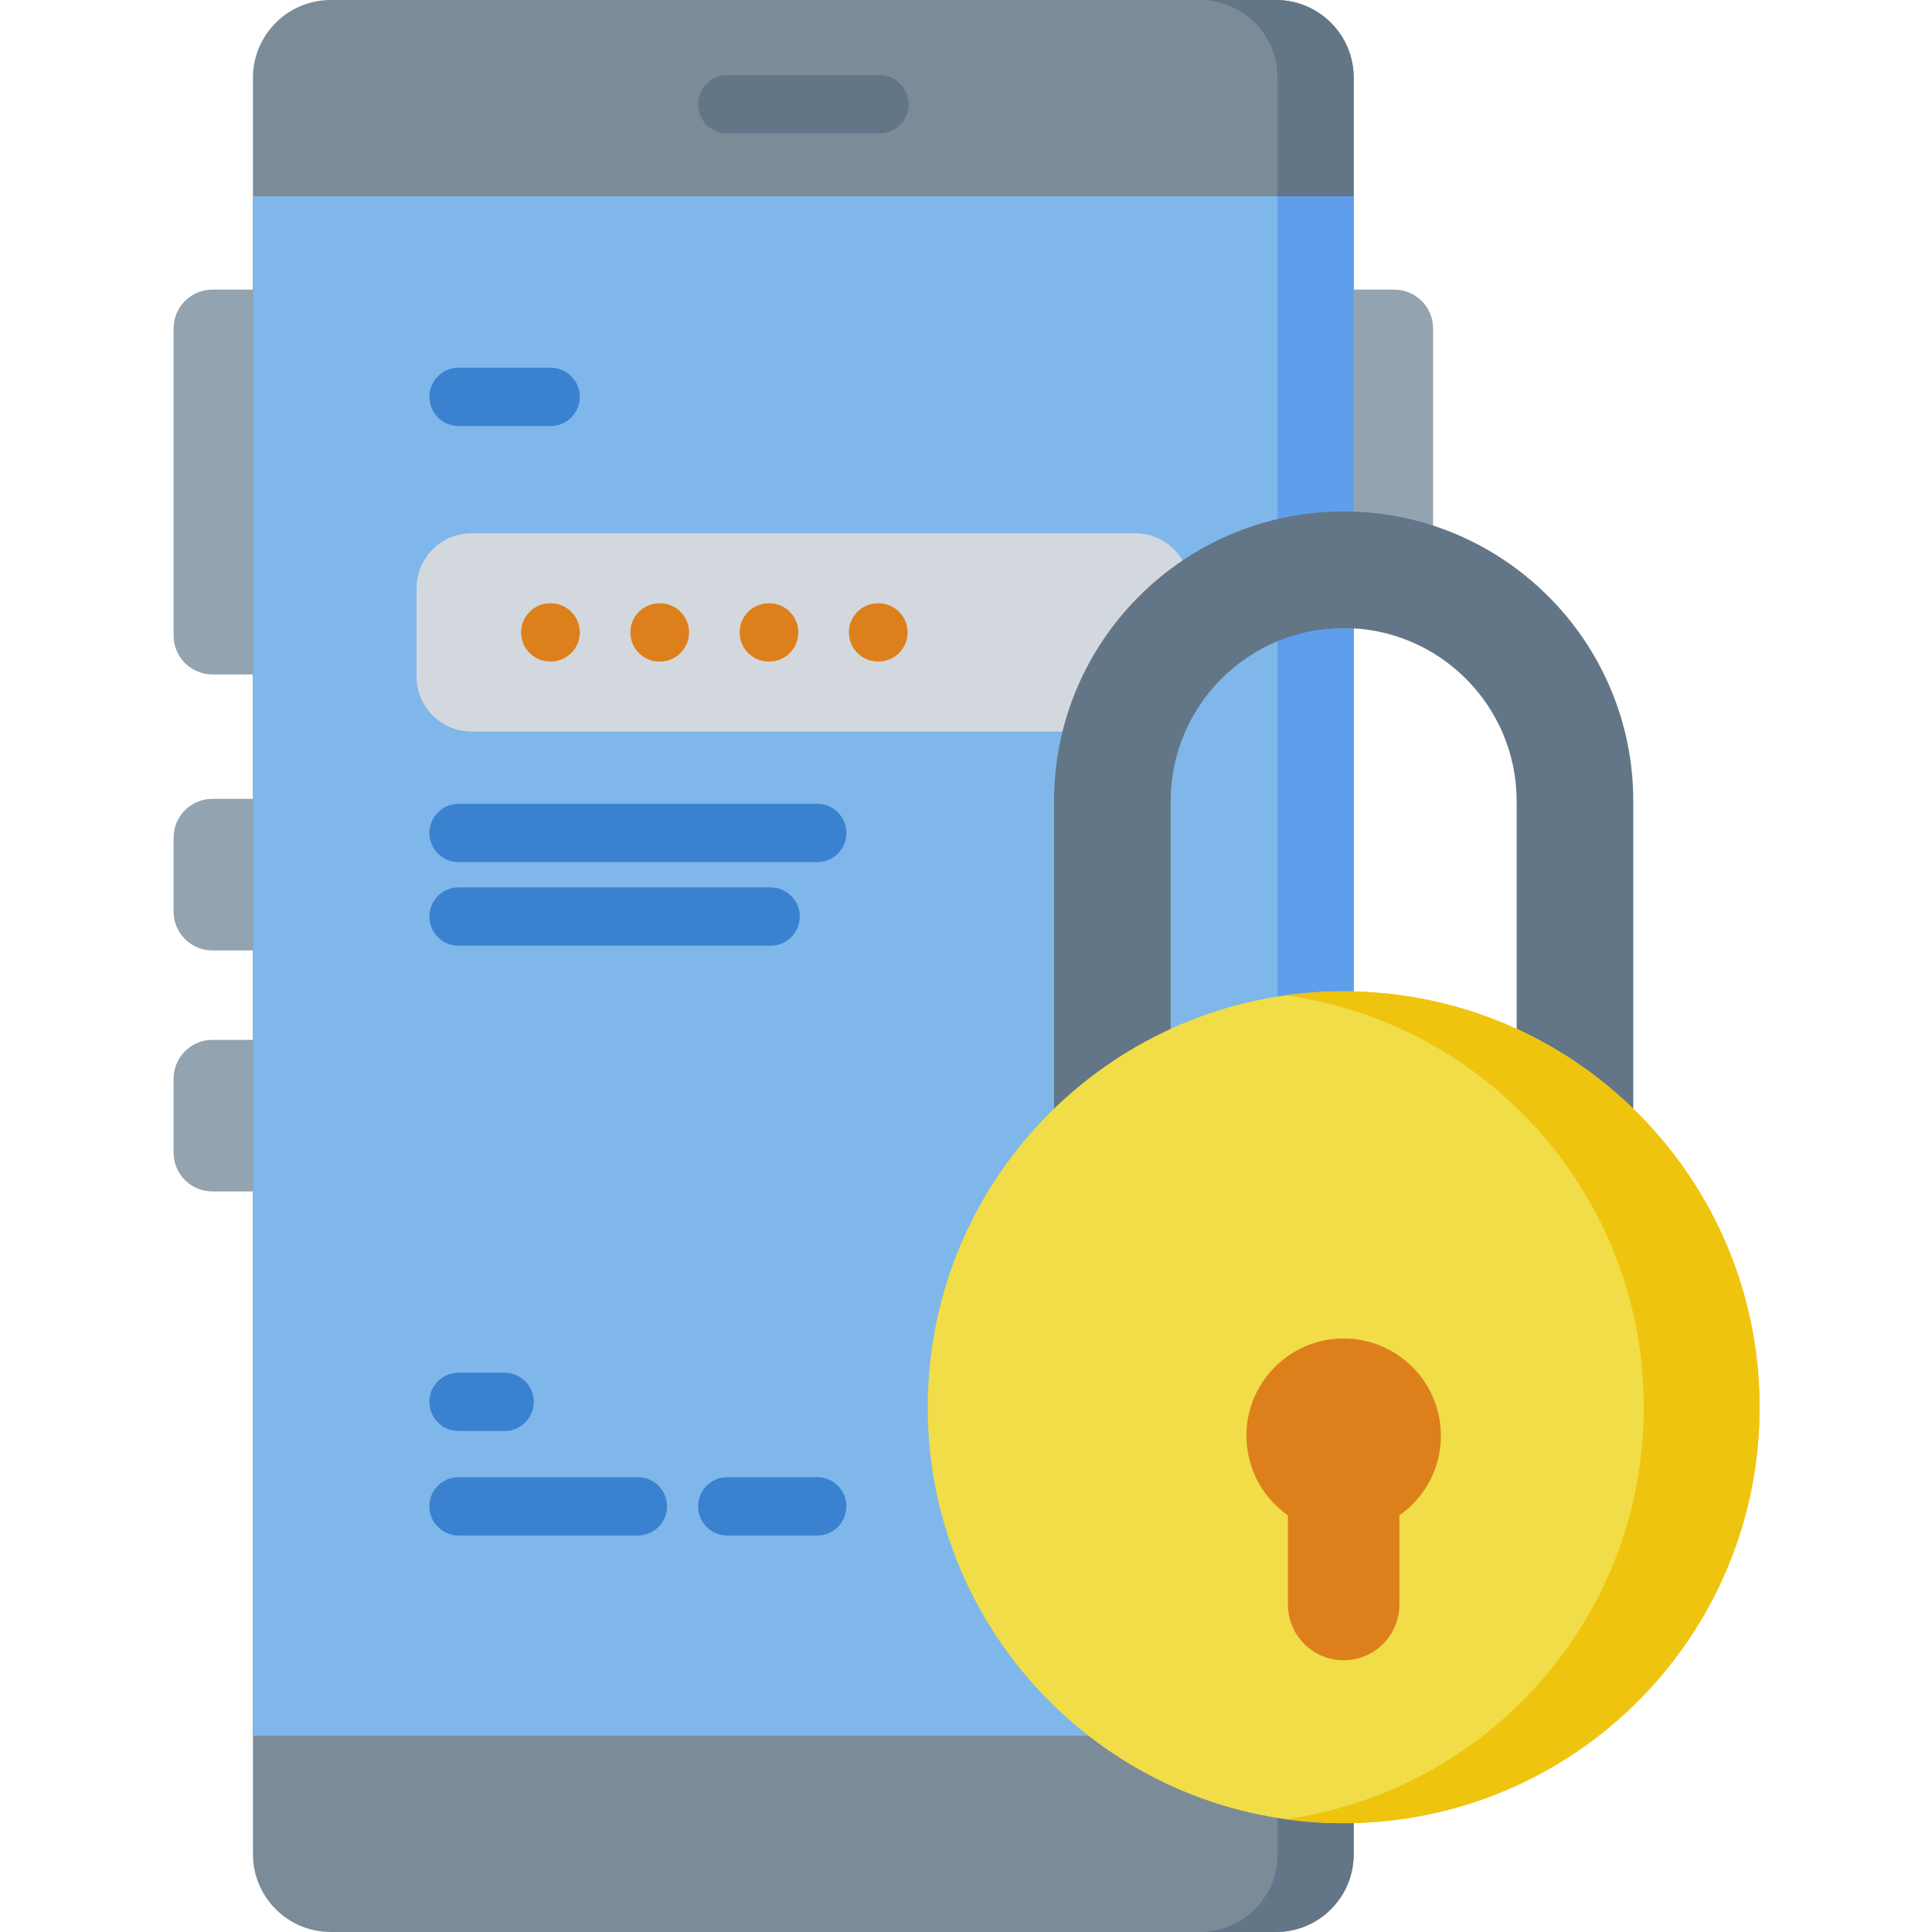 <svg height="512pt" viewBox="-46 0 512 512.001" width="512pt" xmlns="http://www.w3.org/2000/svg"><path d="m323.477 158.133h-13.391v-81.387h13.391c5.691 0 10.305 4.613 10.305 10.305v60.781c0 5.688-4.613 10.301-10.305 10.301zm0 0" fill="#93a3af"/><path d="m10.301 251.879h13.395v-40.176h-13.395c-5.688 0-10.301 4.609-10.301 10.301v19.574c0 5.688 4.613 10.301 10.301 10.301zm0 0" fill="#93a3af"/><path d="m10.301 178.734h13.395v-101.988h-13.395c-5.688 0-10.301 4.613-10.301 10.305v81.383c0 5.691 4.613 10.301 10.301 10.301zm0 0" fill="#93a3af"/><path d="m10.301 315.75h13.395v-40.176h-13.395c-5.688 0-10.301 4.609-10.301 10.301v19.574c0 5.688 4.613 10.301 10.301 10.301zm0 0" fill="#93a3af"/><path d="m21.035 491.395v-470.789c0-11.379 9.223-20.605 20.602-20.605h250.504c11.379 0 20.605 9.227 20.605 20.605v470.793c0 11.379-9.227 20.602-20.605 20.602h-250.504c-11.379 0-20.602-9.227-20.602-20.605zm0 0" fill="#7b8c98"/><path d="m312.742 20.605v470.793c0 11.383-9.219 20.602-20.605 20.602h-20.168c11.383 0 20.602-9.219 20.602-20.602v-470.793c0-11.387-9.219-20.605-20.602-20.605h20.172c11.383 0 20.602 9.219 20.602 20.605zm0 0" fill="#627687"/><path d="m21.035 52.023h291.711v407.953h-291.711zm0 0" fill="#7fb7ea"/><path d="m292.57 52.023h20.176v407.953h-20.176zm0 0" fill="#5f9eeb"/><path d="m187.062 35.367h-40.348c-4.266 0-7.723-3.457-7.723-7.723 0-4.27 3.457-7.727 7.723-7.727h40.348c4.27 0 7.727 3.457 7.727 7.727 0 4.266-3.457 7.723-7.727 7.723zm0 0" fill="#627687"/><path d="m254.816 193.863h-175.855c-8.047 0-14.574-6.523-14.574-14.574v-23.391c0-8.047 6.527-14.574 14.574-14.574h175.855c8.051 0 14.574 6.527 14.574 14.574v23.391c0 8.051-6.523 14.574-14.574 14.574zm0 0" fill="#d3d8df"/><path d="m99.93 175.32c-.023 0-.047 0-.07 0h-.113c-4.266-.039-7.695-3.527-7.656-7.797.039-4.242 3.488-7.656 7.727-7.656h.066.113c4.27.039 7.695 3.527 7.66 7.797-.039 4.242-3.492 7.656-7.727 7.656zm0 0" fill="#dd801b"/><path d="m128.887 175.32c-.023 0-.047 0-.07 0h-.113c-4.266-.039-7.695-3.527-7.656-7.797.039-4.242 3.488-7.656 7.727-7.656h.066.113c4.27.039 7.695 3.527 7.66 7.797-.039 4.242-3.492 7.656-7.727 7.656zm0 0" fill="#dd801b"/><path d="m157.844 175.32c-.023 0-.047 0-.07 0h-.113c-4.266-.039-7.695-3.527-7.656-7.797.039-4.242 3.492-7.656 7.727-7.656h.07.113c4.266.039 7.695 3.527 7.656 7.797-.039 4.242-3.488 7.656-7.727 7.656zm0 0" fill="#dd801b"/><path d="m186.801 175.32c-.02 0-.043 0-.066 0h-.113c-4.27-.039-7.695-3.527-7.66-7.797.039-4.242 3.492-7.656 7.727-7.656h.07.113c4.266.039 7.695 3.527 7.656 7.797-.039 4.242-3.488 7.656-7.727 7.656zm0 0" fill="#dd801b"/><g fill="#3a82d0"><path d="m99.93 112.898h-24.418c-4.266 0-7.723-3.457-7.723-7.727 0-4.266 3.457-7.727 7.723-7.727h24.418c4.266 0 7.727 3.461 7.727 7.727 0 4.27-3.461 7.727-7.727 7.727zm0 0"/><path d="m170.582 228.477h-95.07c-4.266 0-7.723-3.457-7.723-7.723 0-4.27 3.457-7.727 7.723-7.727h95.07c4.266 0 7.723 3.457 7.723 7.727 0 4.266-3.457 7.723-7.723 7.723zm0 0"/><path d="m158.219 250.625h-82.707c-4.266 0-7.727-3.461-7.727-7.727 0-4.266 3.461-7.727 7.727-7.727h82.707c4.266 0 7.727 3.461 7.727 7.727 0 4.266-3.461 7.727-7.727 7.727zm0 0"/><path d="m170.582 406.922h-23.863c-4.27 0-7.727-3.457-7.727-7.727 0-4.266 3.457-7.727 7.727-7.727h23.863c4.266 0 7.723 3.461 7.723 7.727 0 4.27-3.457 7.727-7.723 7.727zm0 0"/><path d="m123.047 406.922h-47.535c-4.266 0-7.727-3.457-7.727-7.727 0-4.266 3.461-7.727 7.727-7.727h47.535c4.266 0 7.727 3.461 7.727 7.727 0 4.27-3.461 7.727-7.727 7.727zm0 0"/><path d="m87.719 379.234h-12.207c-4.266 0-7.727-3.457-7.727-7.727 0-4.266 3.461-7.727 7.727-7.727h12.207c4.27 0 7.727 3.461 7.727 7.727 0 4.27-3.457 7.727-7.727 7.727zm0 0"/></g><path d="m371.379 340.871c-8.531 0-15.453-6.918-15.453-15.449v-113.133c0-25.277-20.562-45.844-45.84-45.844-25.281 0-45.844 20.566-45.844 45.844v113.133c0 8.531-6.918 15.449-15.453 15.449-8.535 0-15.453-6.918-15.453-15.449v-113.133c0-42.32 34.43-76.75 76.746-76.75 42.32 0 76.75 34.434 76.75 76.75v113.133c0 8.531-6.918 15.449-15.453 15.449zm0 0" fill="#627687"/><path d="m420.316 372.938c0 60.879-49.352 110.227-110.23 110.227-60.879 0-110.23-49.348-110.23-110.227s49.352-110.23 110.23-110.23c60.879 0 110.23 49.352 110.23 110.23zm0 0" fill="#f1dd47"/><path d="m420.312 372.934c0 60.887-49.352 110.227-110.23 110.227-5.203 0-10.328-.363-15.34-1.066 53.617-7.457 94.887-53.48 94.887-109.16 0-55.672-41.273-101.695-94.887-109.164 5.012-.703 10.137-1.066 15.34-1.066 60.879 0 110.23 49.352 110.23 110.23zm0 0" fill="#efc40f"/><path d="m335.855 380.48c0-15.195-13.16-27.324-28.703-25.605-11.828 1.305-21.352 10.824-22.672 22.648-1.105 9.934 3.441 18.887 10.832 24.066v23.629c0 8.16 6.613 14.773 14.773 14.773 8.16 0 14.773-6.613 14.773-14.773v-23.629c6.645-4.66 10.996-12.375 10.996-21.109zm0 0" fill="#dd801b"/></svg>